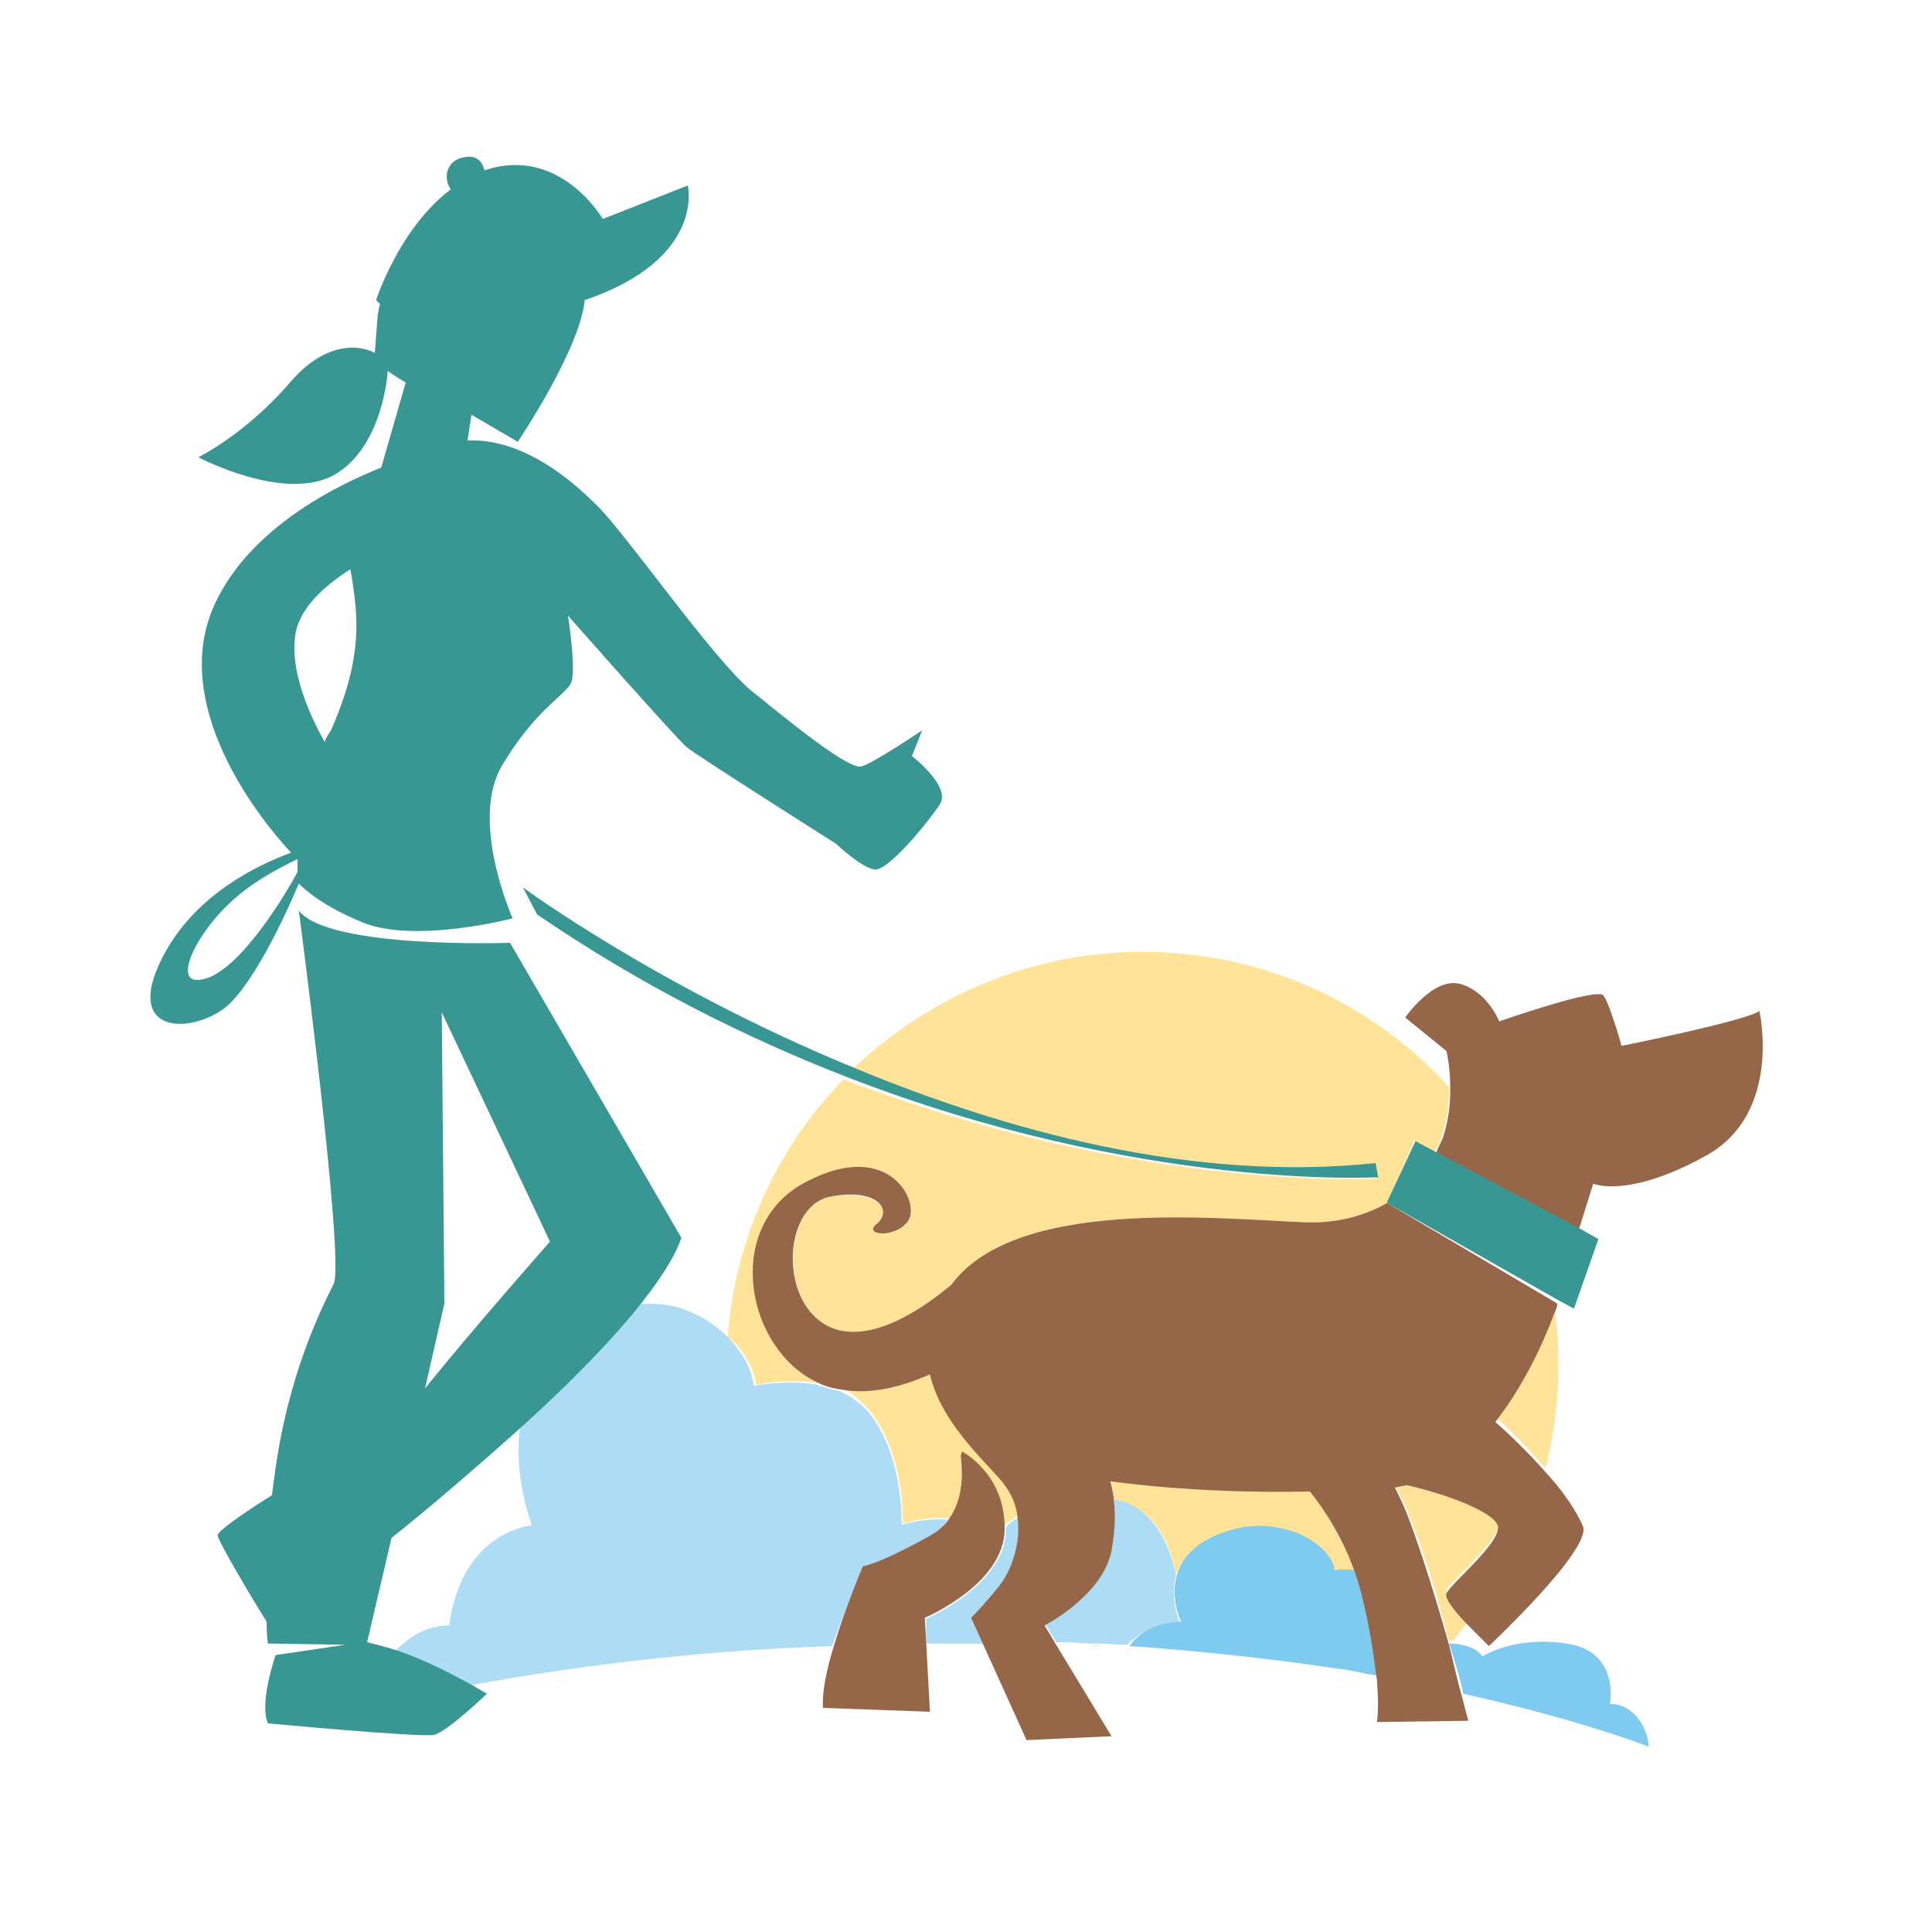 <?xml version="1.0" encoding="utf-8"?>
<!-- Generator: Adobe Illustrator 18.1.0, SVG Export Plug-In . SVG Version: 6.00 Build 0)  -->
<svg version="1.1" id="Layer_1" xmlns="http://www.w3.org/2000/svg" xmlns:xlink="http://www.w3.org/1999/xlink" x="0px" y="0px"
	 viewBox="0 0 150 150" enable-background="new 0 0 150 150" xml:space="preserve">
<g>
	<path fill="none" d="M25.7,56.8c0.6-1.5,1.4-3.7,1.8-5.9c0.4-2.4,0-5-0.3-6.6c-2.1,1.4-4,3.2-4.3,5.3c-0.3,2.4,0.9,5.5,2.3,8.1
		C25.4,57.4,25.6,57,25.7,56.8z"/>
	<path fill="none" d="M28.5,127.5c0.8,0.2,1.6,0.4,2.4,0.7c1-1.1,2.4-2,4.3-2.1c0,0,0.4-6.7,6.4-7.8c0,0-1.5-3.7-0.9-7.8
		c-4,3.6-7.9,6.9-10.3,8.8L28.5,127.5z"/>
	<path fill="none" d="M33,107.8c3.6-4.5,9.7-11.4,9.7-11.4l-8.4-17.8l0.2,22.6L33,107.8z"/>
	<path fill="none" d="M23,67.7c0-0.3,0-0.7,0-1c0,0,0,0,0,0c-1.8,0.9-3.6,2-4.8,3c-3,2.7-5.3,7.5-2.1,6.2
		C18.9,74.8,22.2,69.2,23,67.7z"/>
	<path fill="#FFE398" d="M67.5,109.5c2.8,3.4,2.6,8.8,2.6,8.8s1.8-0.6,3.6-0.4c1.2-1.7,1-3.9,0.9-4.8c0-0.2,0-0.4,0-0.4
		s3.3,1.7,3.1,5.9c0.4-0.3,0.9-0.6,1.4-1c-0.2-1-0.6-2-1.4-3c-1.6-1.8-4.6-4.6-5.4-8.1c-2,0.9-4.5,1.6-6.8,1.2
		C66.2,108.3,66.9,108.8,67.5,109.5z"/>
	<path fill="#FFE398" d="M103.5,129.6C103.5,129.6,103.5,129.6,103.5,129.6C103.5,129.6,103.5,129.6,103.5,129.6z"/>
	<path fill="#FFE398" d="M85.4,127.8c-0.2,0-0.5,0-0.7,0C84.9,127.7,85.2,127.7,85.4,127.8z"/>
	<path fill="#FFE398" d="M120,114c0.6-2.5,1-5.1,1-7.9c0-1.6-0.1-3.1-0.3-4.6c-1,2.7-2.5,5.9-4.6,8.5
		C117.1,110.9,118.6,112.4,120,114z"/>
	<path fill="#FFE398" d="M106.4,130C106.3,130,106.3,130,106.4,130C106.3,130,106.3,130,106.4,130z"/>
	<path fill="#FFE398" d="M112.3,123.4c0.4-0.7,4.3-3.9,4-5.2c-0.2-1-3.6-2.4-7.1-3.2c-0.3,0.1-0.6,0.1-0.9,0.2
		c0.3,0.7,0.7,1.4,1,2.2c1.2,2.9,2.4,6.8,3.2,10c0.1,0,0.2,0,0.3,0c0.4-0.5,0.8-1,1.2-1.5C113.1,125.1,112,123.8,112.3,123.4z"/>
	<path fill="#FFE398" d="M91.3,122.3c0.3-1.1,1.2-2.2,3-3c4.9-2.1,9.1,0.8,9.2,2.7c0,0,0.7-0.1,1.7,0c-1-2.6-2.4-4.8-3.5-6.3
		c-9,0.2-15.5-0.8-15.5-0.8s0.2,0.5,0.3,1.6C89.7,117,90.9,119.9,91.3,122.3z"/>
	<path fill="#FFE398" d="M87.3,127.9c0.1,0,0.2,0,0.3,0c0,0,0,0,0,0C87.5,127.9,87.4,127.9,87.3,127.9z"/>
	<path fill="#FFE398" d="M82.1,127.6c0.3,0,0.5,0,0.8,0C82.6,127.6,82.4,127.6,82.1,127.6L82.1,127.6z"/>
	<path fill="#FFE398" d="M58.7,107.5c0,0,2.4-0.5,4.9-0.1c-0.2-0.1-0.4-0.2-0.6-0.3c-5.2-3-6.6-12.2-0.3-15.4
		c6.4-3.2,8.8,1.8,7.8,3.1c-1,1.4-3.6,1.1-2.4,0.2c1.2-0.9,0.2-2.7-3.6-2.1c-3.7,0.7-4.1,8.5,0.1,10.2c3.3,1.3,7.5-1.9,9.2-3.3
		c0,0,0.1-0.1,0.1-0.1c5-6.7,20.4-5.1,27.4-4.8c2.7,0.1,4.8-0.6,6.4-1.5l2.1-4.8l1.6,0.8c0.3-0.5,0.5-1,0.6-1.4
		c0.4-1.2,0.5-2.5,0.5-3.6c-5.9-6.5-14.4-10.5-23.8-10.5c-8.7,0-16.6,3.5-22.5,9.1c11.8,4.9,26.4,8.9,40.5,7.4l0.2,1.1
		c0,0-18.4,1.1-41.4-7.7c-5.1,5.2-8.4,12.2-9,20C57.8,104.8,58.5,106.2,58.7,107.5z"/>
	<path fill="#ADDCF4" d="M75.5,125.5c0,0,1.1-1.1,2.2-2.5c0.8-1,1.9-3.1,1.6-5.3c-0.6,0.3-1.2,0.7-1.2,1c0,0,0,0,0,0.1
		c0,4.2-6.2,6.9-6.2,6.9l0,1.9c0.7,0,1.2,0,1.9,0c0.9,0,1.7,0,2.6,0L75.5,125.5z"/>
	<path fill="#ADDCF4" d="M67,121.7c0,0,1.1-0.1,4.9-2.2c0.8-0.4,1.3-1,1.7-1.5c-1.8-0.2-3.6,0.4-3.6,0.4s0.2-5.4-2.6-8.8
		c-0.6-0.7-1.4-1.2-2.2-1.6c-0.6-0.1-1.2-0.3-1.8-0.5c-2.5-0.4-4.9,0.1-4.9,0.1c-0.1-1.3-0.9-2.7-2.1-3.9c-1.7-1.6-4.1-2.8-7-2.4
		c-2.4,3-5.7,6.3-9,9.3c-0.6,4.1,0.9,7.8,0.9,7.8c-6,1.1-6.4,7.8-6.4,7.8c-1.9,0-3.3,1-4.3,2.1c2.3,0.8,4.3,1.9,5.6,2.6
		c7.6-1.4,17-2.7,28.4-3.1C65.7,124.7,67,121.7,67,121.7z"/>
	<path fill="#ADDCF4" d="M91.6,126c0,0-0.8-1.8-0.3-3.7c-0.5-2.4-1.7-5.3-4.8-5.9c0.1,0.9,0.1,2.2-0.2,3.8c-0.6,3.5-5.2,5.8-5.2,5.8
		l0.9,1.5c0.3,0,0.5,0,0.8,0c0.6,0,1.2,0.1,1.8,0.1c0.2,0,0.5,0,0.7,0c0.6,0,1.3,0.1,1.9,0.1c0.1,0,0.2,0,0.3,0
		C88.2,127,89.4,126.1,91.6,126z"/>
	<path fill="#7ECBEF" d="M106,124.4c-0.2-0.9-0.4-1.7-0.7-2.5c-1-0.1-1.7,0-1.7,0c-0.1-1.9-4.4-4.8-9.2-2.7c-1.8,0.8-2.7,1.9-3,3
		c-0.6,1.9,0.3,3.7,0.3,3.7c-2.2,0.1-3.4,1-4,1.9c0,0,0,0,0,0c0,0,0,0,0,0c5.8,0.4,11,1,15.8,1.7c0,0,0,0,0,0
		c0.9,0.1,1.9,0.3,2.8,0.5c0,0,0.1,0,0.1,0c0.2,0,0.4,0.1,0.6,0.1C106.8,128.8,106.6,126.9,106,124.4z"/>
	<path fill="#7ECBEF" d="M113.6,131.5c5.8,1.3,10.6,2.7,14.4,4.1c0-0.4-0.1-0.8-0.3-1.3c-1-2.2-2.7-2-2.7-2s0.8-4.1-3.4-4.7
		c-4.1-0.6-6.5,1-6.5,1c-0.5-0.7-1.4-0.9-2.3-1c-0.1,0-0.2,0-0.3,0C113,129.1,113.4,130.4,113.6,131.5z"/>
	<path fill="#966649" d="M136.6,78.5c-1.2,0.8-10.7,2.7-10.7,2.7s-0.9-3.2-1.4-3.9c-0.4-0.7-8.1,2-8.1,2s-0.9-2.3-3-2.9
		c-2.1-0.6-4.3,2.6-4.3,2.6l3.2,2.6c0,0,0.3,1.2,0.3,2.9c0,1.1-0.1,2.3-0.5,3.6c-0.1,0.4-0.4,0.9-0.6,1.4l11.1,5.9l1.1-3.5
		c0,0,2.7,1.2,8.8-2.2C138.4,86.4,136.6,78.5,136.6,78.5z"/>
	<path fill="#966649" d="M107.7,93.4L107.7,93.4c-1.6,0.9-3.7,1.6-6.4,1.5c-7.1-0.3-22.4-1.9-27.4,4.8c0,0-0.1,0.1-0.1,0.1
		c-1.7,1.4-5.9,4.6-9.2,3.3c-4.2-1.7-3.9-9.5-0.1-10.2c3.7-0.7,4.8,1.1,3.6,2.1c-1.2,0.9,1.4,1.2,2.4-0.2c1-1.4-1.4-6.4-7.8-3.1
		c-6.4,3.2-5,12.4,0.3,15.4c0.2,0.1,0.4,0.2,0.6,0.3c0.6,0.3,1.2,0.4,1.8,0.5c2.3,0.4,4.8-0.3,6.8-1.2c0.8,3.5,3.8,6.3,5.4,8.1
		c0.8,0.9,1.3,1.9,1.4,3c0.3,2.2-0.6,4.3-1.4,5.3c-1.1,1.4-2.2,2.5-2.2,2.5l0.9,2l3.4,7.5l6.6-0.3l-4.3-7.1l0,0l-0.9-1.5
		c0,0,4.5-2.3,5.2-5.8c0.3-1.7,0.3-2.9,0.2-3.8c-0.1-1-0.3-1.6-0.3-1.6s6.5,1,15.5,0.8c1.2,1.5,2.6,3.7,3.5,6.3
		c0.3,0.8,0.5,1.6,0.7,2.5c0.6,2.5,0.8,4.4,1,5.8c0.2,2.3,0,3.3,0,3.3l7.1-0.1c0,0-0.2-0.7-0.5-1.9c-0.3-1-0.6-2.4-1-4
		c-0.9-3.2-2.1-7.1-3.2-10c-0.3-0.8-0.7-1.6-1-2.2c0.3-0.1,0.6-0.1,0.9-0.2c3.5,0.8,6.9,2.2,7.1,3.2c0.2,1.3-3.6,4.4-4,5.2
		c-0.2,0.4,0.8,1.6,1.8,2.6c0.8,0.8,1.5,1.5,1.5,1.5s8-7.5,7.3-9.3c-0.5-1.2-1.6-2.8-2.9-4.2c-1.4-1.6-3-3.1-3.9-3.9
		c2.1-2.7,3.6-5.8,4.6-8.5c0.1-0.2,0.2-0.4,0.2-0.7L107.7,93.4z"/>
	<path fill="#966649" d="M71.8,125.6c0,0,6.2-2.6,6.2-6.9c0,0,0,0,0-0.1c0-4.2-3.3-5.9-3.3-5.9s-0.1,0.1-0.1,0.4
		c0.1,0.9,0.3,3.1-0.9,4.8c-0.4,0.6-1,1.1-1.8,1.5c-3.8,2.1-4.9,2.2-4.9,2.2s-1.3,3-2.2,6c-0.6,1.9-1,3.8-0.9,5l8.3,0.3l-0.3-5.5
		L71.8,125.6z"/>
	<path fill="#399793" d="M23.2,68.6c0.5,0.5,1.8,1.7,4.9,3c4.1,1.7,11.7-0.3,11.7-0.3s-3.4-7.6-0.8-11.9c2.5-4.2,4.8-5.4,5.3-6.3
		c0.5-0.8-0.2-5.3-0.2-5.3s8.2,9.3,9.2,10.2c1,0.8,11.6,7.5,11.6,7.5s2,1.9,3,2c1,0.2,4.2-3.7,5.1-5.1c0.8-1.4-2.2-3.7-2.2-3.7
		l0.8-2c0,0-3.7,2.5-4.7,2.8c-1,0.3-5.5-3.4-8.6-5.9c-3-2.5-9.8-12.3-12-14.4c-4.4-4.4-7.9-5.1-10-5l0.3-2l3.6,2.1
		c0,0,4.8-7.1,5.2-11c9.4-3.2,8-8.9,8-8.9L46.8,17c0,0-3.3-5.7-9.1-3.8c0,0-0.1,0-0.1,0c-0.1-0.5-0.5-1.2-1.5-1
		c-1.5,0.2-1.7,1.7-1.1,2.5c-4,3-5.8,8.6-5.8,8.6s0.1,0.1,0.3,0.3c-0.1,0.4-0.2,0.9-0.2,1.2c-0.1,1.3-0.2,2.6-0.2,2.6
		s-3-1.8-6.5,2.2c-3.5,4.1-7.2,5.9-7.2,5.9s6.6,3.5,10.5,1.4c3.9-2.2,4.2-8.1,4.2-8.1s0.7,0.5,1.4,0.9l-1.9,6.6
		c-4.5,1.8-10.7,5.3-13.1,11c-3.1,7.5,3.3,15.9,6.1,18.9c-2.7,1-7.2,3.2-9.7,7.6c-3.6,6.4,1.6,6.6,4.5,4.5
		C19.6,76.6,22.2,71,23.2,68.6z M22.9,49.5c0.2-2.1,2.1-3.9,4.3-5.3c0.3,1.6,0.7,4.2,0.3,6.6c-0.3,2.2-1.1,4.3-1.8,5.9
		c-0.2,0.3-0.4,0.6-0.5,0.9C23.8,55.1,22.6,52,22.9,49.5z M18.3,69.7c1.1-1,2.9-2.1,4.8-3c0,0,0,0,0,0c0,0.3,0,0.7,0,1
		c-0.8,1.5-4.1,7.1-6.9,8.2C12.9,77.1,15.2,72.3,18.3,69.7z"/>
	<path fill="#399793" d="M107,91.4l-0.2-1.1c-14.2,1.5-28.7-2.5-40.5-7.4c-15.1-6.2-25.7-14-25.7-14l1.1,2.1
		c8.2,5.6,16.3,9.6,24,12.6C88.6,92.5,107,91.4,107,91.4z"/>
	<polygon fill="#399793" points="111.4,89.4 109.9,88.6 107.7,93.3 107.7,93.4 120.9,100.9 122.2,101.6 124.1,96.2 122.5,95.3 	"/>
	<path fill="#399793" d="M28.5,127.5l1.9-8.1c2.4-1.9,6.3-5.2,10.3-8.8c3.3-3,6.6-6.3,9-9.3c1.5-1.9,2.7-3.7,3.2-5.2L39.6,73.2
		c0,0-14.1,0.5-16.4-2.5c0,0,3.6,27.3,2.7,29c-0.9,1.8-3.6,7.1-4.6,15c-0.1,0.5-0.1,0.9-0.2,1.4c-1.3,0.8-4.2,2.7-4.2,3.1
		c0,0.4,2.6,4.8,3.8,6.7c0,1.1,0.1,1.7,0.1,1.7l6,0.1l-5.4,0.8c0,0-1.3,3.7-0.6,5.3c0,0,11.7,1.1,12.9,0.9c1.1-0.3,4.1-3.2,4.1-3.2
		s-0.5-0.3-1.2-0.7c-1.3-0.7-3.3-1.8-5.6-2.6C30.1,127.9,29.3,127.7,28.5,127.5z M42.7,96.4c0,0-6.1,6.9-9.7,11.4l1.5-6.6l-0.2-22.6
		L42.7,96.4z"/>
</g>
</svg>
